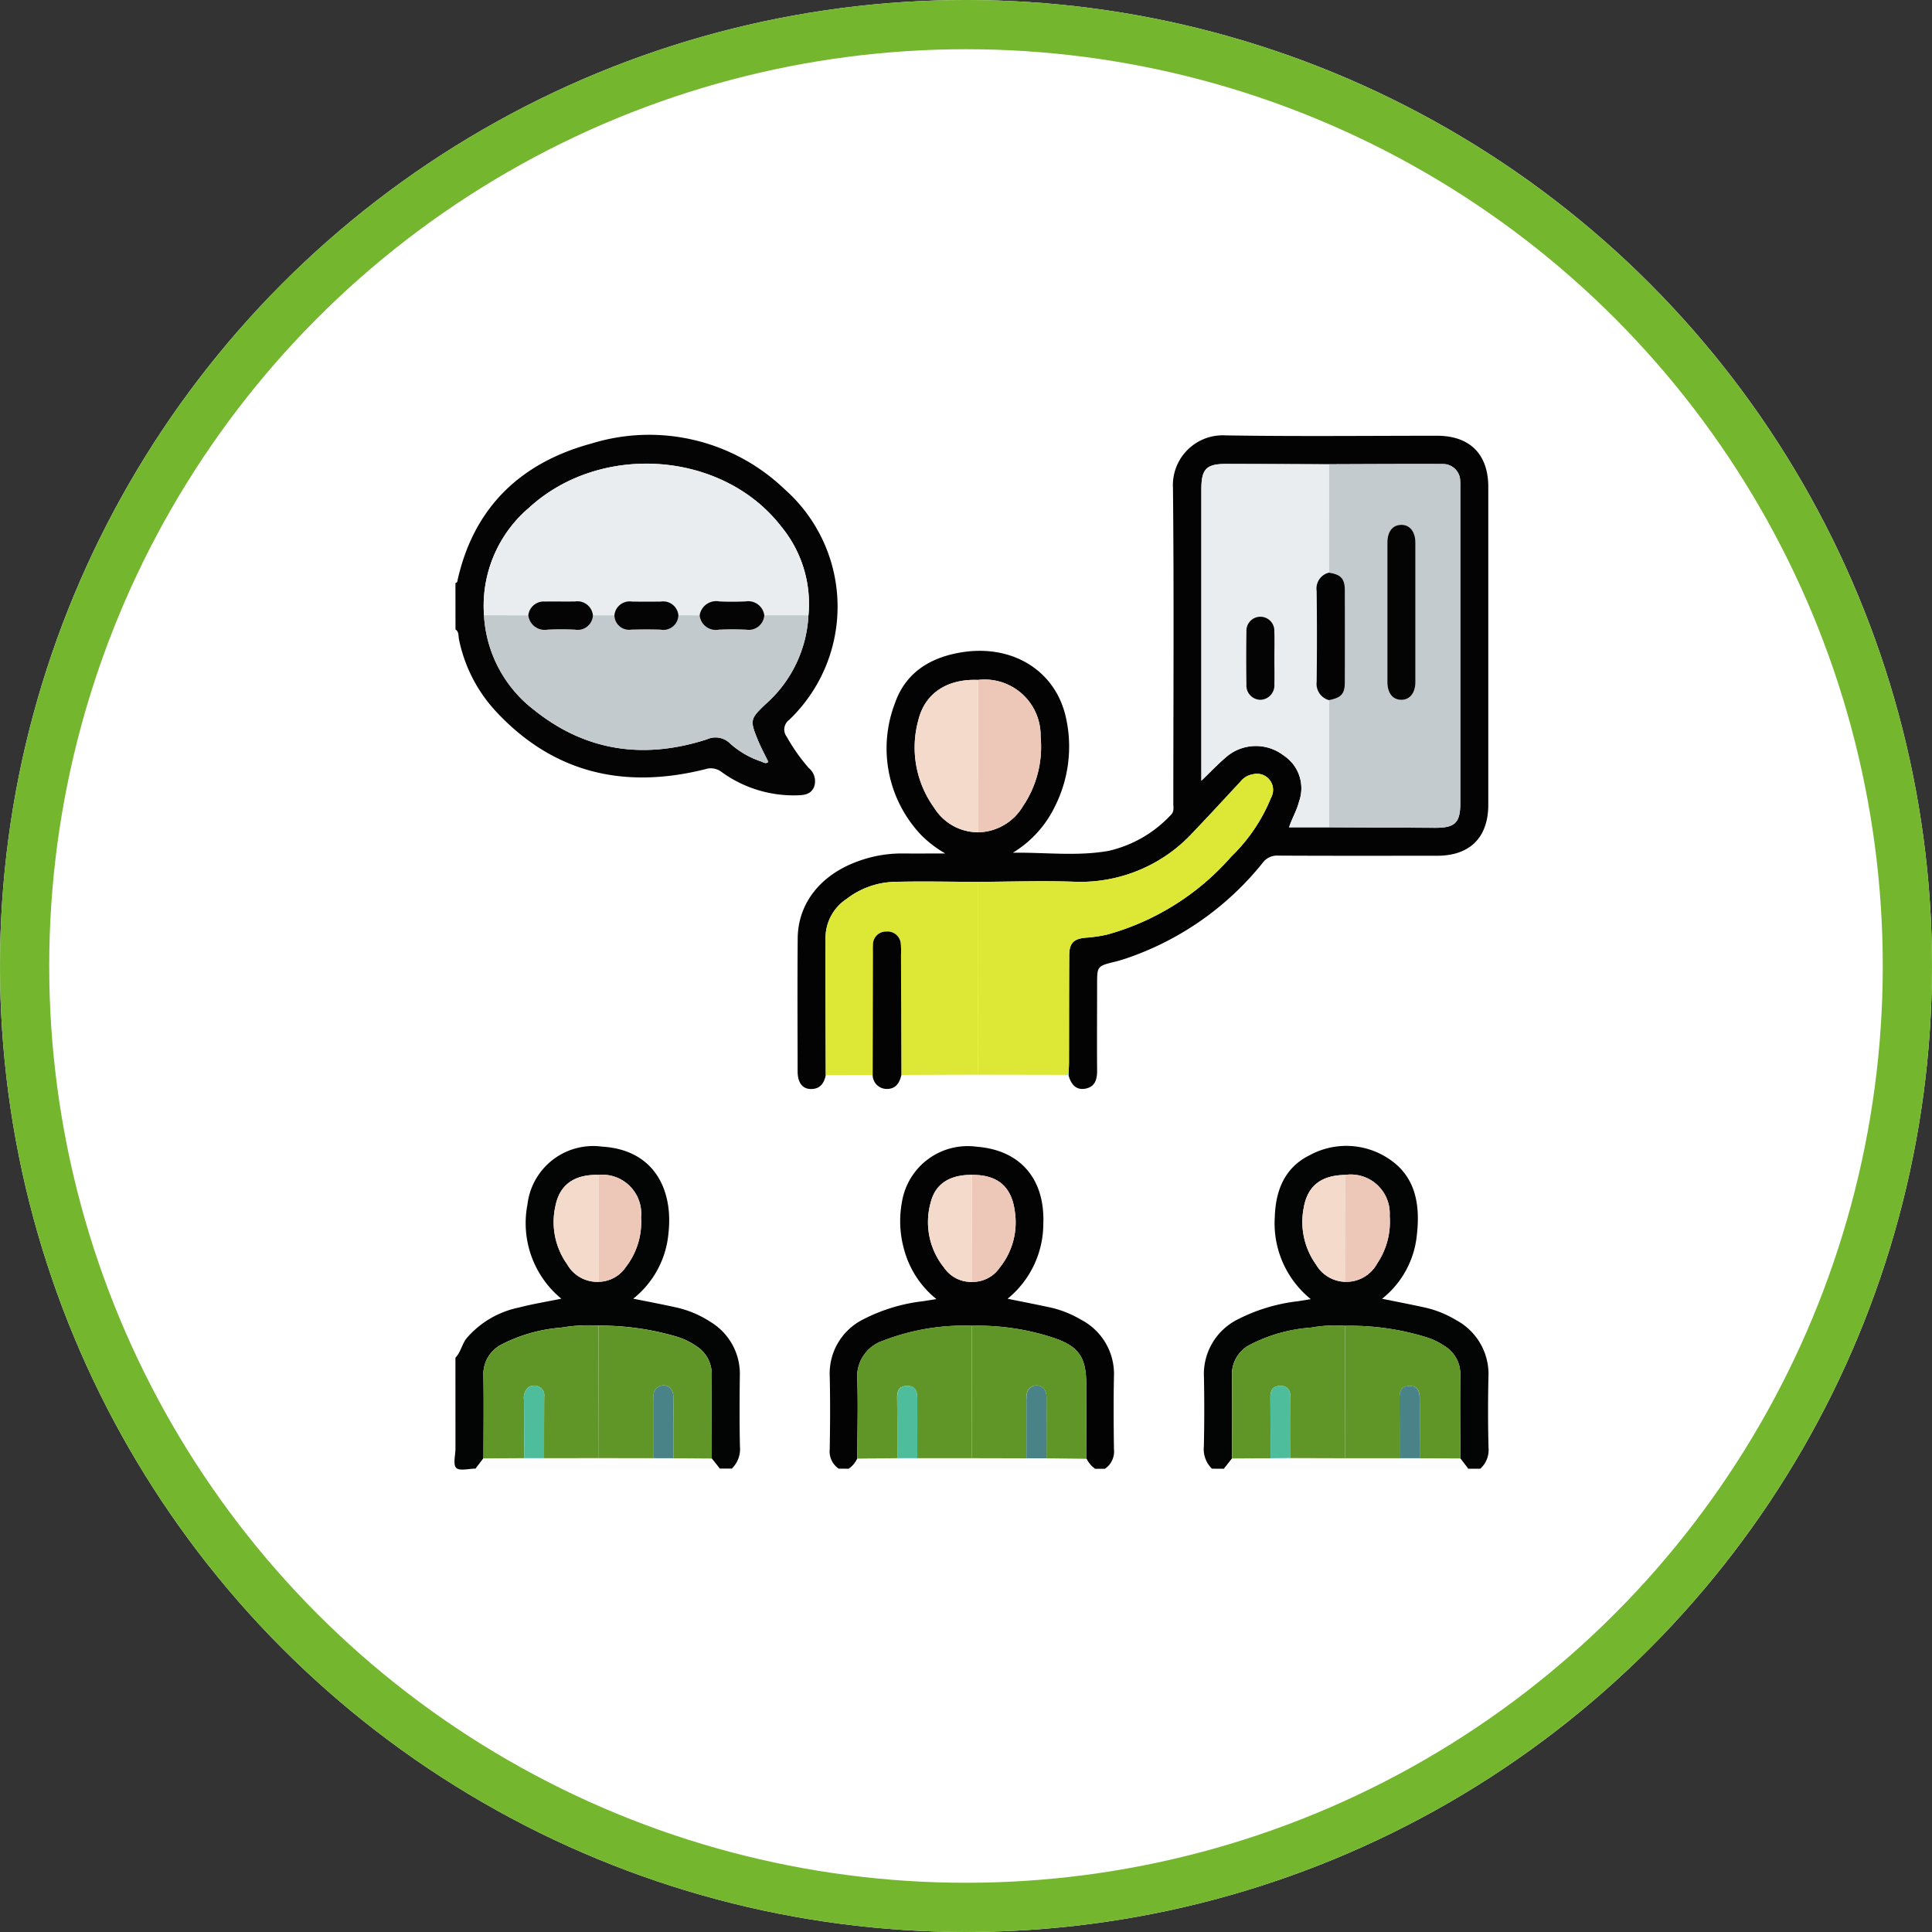 <svg xmlns="http://www.w3.org/2000/svg" width="157" height="157" viewBox="0 0 157 157">
  <rect x="0" y="0" width="157" height="157" fill="#333333" stroke="none"/>
  <g id="Grupo_109457" data-name="Grupo 109457" transform="translate(-725 -1405)">
    <g id="Elipse_4730" data-name="Elipse 4730" transform="translate(725 1405)" fill="#fff" stroke="#75b62f" stroke-width="4">
      <circle cx="78.5" cy="78.5" r="78.5" stroke="none"/>
      <circle cx="78.5" cy="78.5" r="76.5" fill="none"/>
    </g>
    <g id="Grupo_108809" data-name="Grupo 108809" transform="translate(681.931 1094.088)">
      <path id="Trazado_158386" data-name="Trazado 158386" d="M80.165,358.292c.18-.034.16-.187.19-.313,1.353-5.92,5.19-9.494,10.882-11.03a15.893,15.893,0,0,1,15.682,3.724,12.727,12.727,0,0,1,.37,18.735.972.972,0,0,0-.2,1.379,14.883,14.883,0,0,0,1.79,2.537,1.382,1.382,0,0,1,.423,1.552c-.281.636-.871.656-1.461.668a9.962,9.962,0,0,1-6.058-1.905,1.429,1.429,0,0,0-1.33-.216c-6.632,1.656-12.437.3-17.133-4.849a12.159,12.159,0,0,1-2.868-5.71c-.058-.267.016-.609-.282-.8Zm2.322,2.617a10.4,10.4,0,0,0,4.092,7.715c4.215,3.371,8.958,4.007,14.037,2.363a1.663,1.663,0,0,1,1.862.338,7.128,7.128,0,0,0,2.531,1.467c.183.064.377.233.579.027-.289-.6-.6-1.17-.849-1.771-.662-1.615-.616-1.72.611-2.9a10.3,10.3,0,0,0,3.5-7.237,9.879,9.879,0,0,0-2.233-7.237c-4.748-6.111-14.661-6.841-20.475-1.5A10.449,10.449,0,0,0,82.487,360.91Z" transform="translate(-0.086 0)" fill="#040404"/>
      <path id="Trazado_158387" data-name="Trazado 158387" d="M80.079,483.893c.439-.452.52-1.1.915-1.593a7.61,7.61,0,0,1,4.225-2.482c1.126-.294,2.28-.479,3.465-.722a7.954,7.954,0,0,1-2.752-7.658,5.377,5.377,0,0,1,6.063-4.7c4.308.261,5.769,3.59,5.4,6.982a7.652,7.652,0,0,1-2.867,5.375c1.187.239,2.305.449,3.416.694a8.415,8.415,0,0,1,2.851,1.187,4.92,4.92,0,0,1,2.394,4.388c-.022,1.912-.032,3.825.009,5.737a2.215,2.215,0,0,1-.657,1.8h-.984l-.653-.825c0-2.258-.019-4.516,0-6.773a2.682,2.682,0,0,0-1.3-2.387,5.718,5.718,0,0,0-1.7-.783,21.981,21.981,0,0,0-6.193-.85,12.909,12.909,0,0,0-3.009.159,12.8,12.8,0,0,0-4.9,1.385,2.715,2.715,0,0,0-1.451,2.545c.038,2.231.008,4.462.006,6.693l-.636.838c-.546,0-1.306.214-1.579-.06s-.06-1.033-.06-1.579Zm11.635-14.86c-1.968-.043-3.166.781-3.512,2.542a5.916,5.916,0,0,0,.958,4.73,2.8,2.8,0,0,0,2.57,1.419,2.713,2.713,0,0,0,2.2-1.207,5.963,5.963,0,0,0,1.236-4.036A3.166,3.166,0,0,0,91.715,469.033Z" transform="translate(0 -62.648)" fill="#030404"/>
      <path id="Trazado_158388" data-name="Trazado 158388" d="M207.556,492.853a2.21,2.21,0,0,1-.657-1.8q.063-2.824.007-5.651a4.962,4.962,0,0,1,2.736-4.676,14.267,14.267,0,0,1,4.9-1.48l1.047-.17a7.927,7.927,0,0,1-2.925-6.695c.069-2.139.8-4,2.83-5a6.212,6.212,0,0,1,6.33.221c2.305,1.457,2.666,3.8,2.382,6.277a7.539,7.539,0,0,1-2.825,5.165c1.212.246,2.322.458,3.425.7a8.465,8.465,0,0,1,2.569,1.021,4.982,4.982,0,0,1,2.651,4.646q-.066,2.866.006,5.733a2.051,2.051,0,0,1-.672,1.714h-.984l-.64-.835c0-2.26-.023-4.52,0-6.78a2.655,2.655,0,0,0-1.313-2.38,5.493,5.493,0,0,0-1.469-.7,20.973,20.973,0,0,0-6.591-.92,11.11,11.11,0,0,0-2.774.149,12.653,12.653,0,0,0-5,1.419,2.7,2.7,0,0,0-1.41,2.5c.03,2.239.007,4.478.006,6.718l-.653.829Zm10.8-15.187a2.843,2.843,0,0,0,2.619-1.478A6.043,6.043,0,0,0,222,472.324a3.173,3.173,0,0,0-3.626-3.344c-1.951.032-3.067.894-3.368,2.72a5.942,5.942,0,0,0,1.011,4.566A2.822,2.822,0,0,0,218.358,477.666Z" transform="translate(-66.001 -62.591)" fill="#030404"/>
      <path id="Trazado_158389" data-name="Trazado 158389" d="M144.279,492.91a1.7,1.7,0,0,1-.731-1.6c.032-1.965.045-3.932,0-5.9a4.91,4.91,0,0,1,2.688-4.617,14.06,14.06,0,0,1,4.893-1.492c.322-.054.645-.1,1.089-.172a7.737,7.737,0,0,1-2.6-3.931,8.539,8.539,0,0,1-.2-3.97,5.41,5.41,0,0,1,6.085-4.48c3.528.272,5.546,2.618,5.4,6.272A7.868,7.868,0,0,1,158,479.1c1.181.239,2.281.453,3.378.689a8.513,8.513,0,0,1,2.575,1.006,4.963,4.963,0,0,1,2.691,4.622c-.039,1.965-.028,3.931,0,5.9a1.7,1.7,0,0,1-.73,1.6h-.82a2,2,0,0,1-.683-.811q-.01-3.024-.019-6.049c0-2.2-.606-3.107-2.715-3.8a19.689,19.689,0,0,0-6.589-.962,18.2,18.2,0,0,0-7.186,1.206,3.077,3.077,0,0,0-2.114,3.224c.066,2.121,0,4.246,0,6.369a2.008,2.008,0,0,1-.689.818ZM155.1,469.034c-1.8-.011-2.968.724-3.349,2.244a5.9,5.9,0,0,0,1.1,5.308,2.65,2.65,0,0,0,2.23,1.146,2.679,2.679,0,0,0,2.3-1.185,5.853,5.853,0,0,0,1.21-4.536C158.331,469.983,157.184,469.019,155.1,469.034Z" transform="translate(-33.052 -62.648)" fill="#030303"/>
      <path id="Trazado_158390" data-name="Trazado 158390" d="M210.32,520.35l.653-.829,3.125-.019,1.622-.015,4.446.013h6.053l3.3.015.64.835Z" transform="translate(-67.781 -90.088)" fill="#fdfdfd"/>
      <path id="Trazado_158391" data-name="Trazado 158391" d="M83.581,520.355l.636-.838,3.307-.019,1.622,0L93.6,519.5l4.416.007,1.632.005,3.12.022.653.826Z" transform="translate(-1.862 -90.092)" fill="#fdfdfd"/>
      <path id="Trazado_158392" data-name="Trazado 158392" d="M166.1,519.547a2,2,0,0,0,.683.811h-20a2,2,0,0,0,.689-.818l3.254-.035,1.622,0,4.447,0,4.419,0h1.633Z" transform="translate(-34.733 -90.095)" fill="#fdfdfd"/>
      <path id="Trazado_158393" data-name="Trazado 158393" d="M140.384,398.3c-.138.7-.509,1.16-1.268,1.122-.66-.034-1.015-.548-1.017-1.43-.006-3.606-.026-7.213.006-10.819.024-2.833,1.846-5.134,4.84-6.233a10.293,10.293,0,0,1,3.684-.657c1.086.011,2.171,0,3.465,0a9.414,9.414,0,0,1-1.92-1.46A10.23,10.23,0,0,1,146,368.092c.852-2.473,2.816-3.712,5.343-4.142,4.185-.711,7.741,1.466,8.568,5.332a10.806,10.806,0,0,1-.9,7.171,8.937,8.937,0,0,1-3.422,3.77c2.614-.039,5.226.309,7.807-.156a9.942,9.942,0,0,0,5.026-2.909c.291-.277.207-.6.207-.913,0-8.551.059-17.1-.029-25.653a4.051,4.051,0,0,1,4.254-4.284c5.735.094,11.474.03,17.21.031,2.659,0,4.16,1.5,4.16,4.158q0,12.908,0,25.817c0,2.666-1.485,4.153-4.153,4.155-4.317,0-8.633.012-12.949-.012a1.44,1.44,0,0,0-1.233.588,24.147,24.147,0,0,1-11.187,7.8c-.259.082-.519.164-.784.228-1.481.362-1.482.36-1.483,1.853,0,2.322-.019,4.645,0,6.967.006.732-.151,1.348-.942,1.5s-1.186-.375-1.379-1.078a.137.137,0,0,0,0-.152c.012-.3.035-.6.036-.9.007-2.9,0-5.791.019-8.687,0-1.017.361-1.362,1.356-1.451a11.371,11.371,0,0,0,1.7-.244,20.726,20.726,0,0,0,10.115-6.348,13.951,13.951,0,0,0,3.232-4.784,1.31,1.31,0,0,0-1.484-1.9,1.606,1.606,0,0,0-1.023.62c-1.252,1.335-2.483,2.689-3.751,4.009a12.434,12.434,0,0,1-9.795,4.1c-2.591-.091-5.188,0-7.782.013-2.291-.005-4.584-.063-6.873,0a6.648,6.648,0,0,0-3.784,1.384,3.792,3.792,0,0,0-1.713,3.1C140.353,390.822,140.375,394.559,140.384,398.3Zm12.362-19.734a4.323,4.323,0,0,0,3.656-2.11,8.618,8.618,0,0,0,1.442-5.662,4.548,4.548,0,0,0-5.094-4.61c-2.472-.1-4.3,1.062-4.838,3.248a8.365,8.365,0,0,0,1.286,7.148A4.2,4.2,0,0,0,152.747,378.561Zm28.525-29.907q-4.178-.015-8.355-.029c-1.6,0-2.008.411-2.008,2.044q0,11.43,0,22.861v.835c.748-.715,1.394-1.406,2.115-2.005a3.7,3.7,0,0,1,4.562-.051,3.185,3.185,0,0,1,1.262,3.743c-.177.734-.579,1.377-.81,2.1h3.24q4.336.022,8.672.041c1.566,0,2-.425,2-1.976q0-12.81,0-25.62c0-.191.007-.383-.008-.573a1.388,1.388,0,0,0-1.419-1.391C187.437,348.625,184.354,348.645,181.272,348.654Z" transform="translate(-30.212 -0.016)" fill="#030304"/>
      <path id="Trazado_158394" data-name="Trazado 158394" d="M168.61,412.432c2.594-.011,5.191-.1,7.782-.013a12.433,12.433,0,0,0,9.795-4.1c1.267-1.32,2.5-2.674,3.751-4.009a1.606,1.606,0,0,1,1.023-.62,1.31,1.31,0,0,1,1.484,1.9,13.951,13.951,0,0,1-3.232,4.784,20.726,20.726,0,0,1-10.115,6.348,11.387,11.387,0,0,1-1.7.244c-.995.089-1.351.434-1.356,1.451-.014,2.9-.012,5.791-.019,8.687,0,.3-.023.6-.036.9l-.156.11-7.184-.014c-.011-.353-.03-.706-.031-1.059Q168.612,419.735,168.61,412.432Z" transform="translate(-46.087 -29.855)" fill="#dce736"/>
      <path id="Trazado_158395" data-name="Trazado 158395" d="M155.2,421.889q0,7.3.008,14.606c0,.353.02.706.031,1.059l-6.245.025q-.014-4.87-.029-9.74a5.541,5.541,0,0,0-.02-.9,1.068,1.068,0,0,0-1.169-1.014,1.052,1.052,0,0,0-1.084,1.1c-.017.217,0,.436-.005.655q-.012,4.952-.024,9.9l-3.813.01c-.009-3.737-.032-7.474-.02-11.211a3.791,3.791,0,0,1,1.713-3.1,6.648,6.648,0,0,1,3.784-1.384C150.615,421.826,152.908,421.883,155.2,421.889Z" transform="translate(-32.676 -39.312)" fill="#dce736"/>
      <path id="Trazado_158396" data-name="Trazado 158396" d="M150.819,441.986q.012-4.952.024-9.9c0-.218-.012-.438.005-.655a1.052,1.052,0,0,1,1.084-1.1,1.068,1.068,0,0,1,1.169,1.014,5.546,5.546,0,0,1,.02.9q.016,4.87.029,9.74c-.138.641-.464,1.139-1.173,1.133A1.139,1.139,0,0,1,150.819,441.986Z" transform="translate(-36.834 -43.716)" fill="#030304"/>
      <path id="Trazado_158397" data-name="Trazado 158397" d="M183.66,454.473l.156-.11a.137.137,0,0,1,0,.152Z" transform="translate(-53.915 -56.217)" fill="#75dff6"/>
      <path id="Trazado_158398" data-name="Trazado 158398" d="M84.975,363.419a10.449,10.449,0,0,1,3.66-8.735c5.814-5.337,15.727-4.607,20.475,1.5a9.879,9.879,0,0,1,2.233,7.237l-3.591,0a1.315,1.315,0,0,0-1.529-1.121c-.7.026-1.41.033-2.113,0a1.366,1.366,0,0,0-1.615,1.128l-1.723-.006a1.242,1.242,0,0,0-1.426-1.118c-.782.013-1.565.012-2.348,0a1.243,1.243,0,0,0-1.427,1.115H93.826a1.265,1.265,0,0,0-1.451-1.118c-.817.015-1.635-.006-2.452.006a1.26,1.26,0,0,0-1.352,1.121Z" transform="translate(-2.574 -2.509)" fill="#eaedef"/>
      <path id="Trazado_158399" data-name="Trazado 158399" d="M100.8,376.769l1.723.006a1.321,1.321,0,0,0,1.575,1.162,20.8,20.8,0,0,1,2.2,0,1.262,1.262,0,0,0,1.48-1.165l3.591,0a10.3,10.3,0,0,1-3.5,7.237c-1.228,1.176-1.274,1.281-.611,2.9.246.6.56,1.173.849,1.771-.2.205-.4.037-.579-.027A7.127,7.127,0,0,1,105,387.184a1.663,1.663,0,0,0-1.862-.338c-5.079,1.644-9.822,1.009-14.037-2.362A10.4,10.4,0,0,1,85,376.768l3.6.01a1.34,1.34,0,0,0,1.583,1.16,20.952,20.952,0,0,1,2.2,0,1.236,1.236,0,0,0,1.469-1.166H95.6a1.194,1.194,0,0,0,1.378,1.165c.788-.02,1.576-.028,2.363,0A1.221,1.221,0,0,0,100.8,376.769Z" transform="translate(-2.603 -15.858)" fill="#c2cacd"/>
      <path id="Trazado_158400" data-name="Trazado 158400" d="M88.208,507.8l-3.307.019c0-2.231.032-4.463-.006-6.693a2.715,2.715,0,0,1,1.451-2.545,12.8,12.8,0,0,1,4.9-1.385,12.91,12.91,0,0,1,3.009-.159q.009,5.38.019,10.76l-4.449.006c0-1.66,0-3.32.012-4.981a.778.778,0,0,0-.411-.817.86.86,0,0,0-.862.03,1.145,1.145,0,0,0-.372,1.029C88.206,504.643,88.2,506.221,88.208,507.8Z" transform="translate(-2.545 -78.394)" fill="#609627"/>
      <path id="Trazado_158401" data-name="Trazado 158401" d="M104.428,507.829q-.009-5.38-.019-10.76a21.981,21.981,0,0,1,6.193.85,5.719,5.719,0,0,1,1.7.783,2.682,2.682,0,0,1,1.3,2.387c-.022,2.258,0,4.515,0,6.773l-3.12-.022c0-1.661.012-3.323,0-4.984-.006-.742-.6-1.152-1.194-.829-.411.224-.442.648-.441,1.069q.006,2.37,0,4.739Z" transform="translate(-12.695 -78.426)" fill="#609627"/>
      <path id="Trazado_158402" data-name="Trazado 158402" d="M100.476,480.222a2.8,2.8,0,0,1-2.57-1.42,5.916,5.916,0,0,1-.958-4.73c.346-1.761,1.545-2.585,3.512-2.542Q100.468,475.876,100.476,480.222Z" transform="translate(-8.745 -65.145)" fill="#f3dacb"/>
      <path id="Trazado_158403" data-name="Trazado 158403" d="M104.427,480.224q-.008-4.346-.016-8.692a3.166,3.166,0,0,1,3.449,3.448,5.963,5.963,0,0,1-1.236,4.036A2.713,2.713,0,0,1,104.427,480.224Z" transform="translate(-12.696 -65.146)" fill="#edc8b9"/>
      <path id="Trazado_158404" data-name="Trazado 158404" d="M235.237,507.843h-4.421q-.009-5.381-.017-10.762a20.973,20.973,0,0,1,6.591.92,5.493,5.493,0,0,1,1.469.7,2.655,2.655,0,0,1,1.313,2.38c-.027,2.26-.006,4.52,0,6.78l-3.3-.015c0-1.634.013-3.269,0-4.9-.005-.523-.147-.983-.828-.97-.656.012-.813.4-.809.971C235.242,504.574,235.236,506.209,235.237,507.843Z" transform="translate(-78.432 -78.431)" fill="#609627"/>
      <path id="Trazado_158405" data-name="Trazado 158405" d="M220.849,497.047q.009,5.381.017,10.762l-4.446-.013c0-1.632.016-3.266,0-4.9,0-.526-.159-.979-.835-.964-.657.015-.805.412-.8.978.014,1.633.01,3.266.013,4.9l-3.125.019c0-2.24.025-4.479-.005-6.718a2.7,2.7,0,0,1,1.41-2.5,12.654,12.654,0,0,1,5-1.419A11.113,11.113,0,0,1,220.849,497.047Z" transform="translate(-68.482 -78.397)" fill="#609627"/>
      <path id="Trazado_158406" data-name="Trazado 158406" d="M230.794,471.535a3.173,3.173,0,0,1,3.626,3.344,6.043,6.043,0,0,1-1.022,3.865,2.843,2.843,0,0,1-2.619,1.478Q230.786,475.879,230.794,471.535Z" transform="translate(-78.422 -65.146)" fill="#edc8b9"/>
      <path id="Trazado_158407" data-name="Trazado 158407" d="M227.058,471.538q-.008,4.343-.015,8.687a2.822,2.822,0,0,1-2.342-1.4,5.942,5.942,0,0,1-1.011-4.566C223.99,472.432,225.107,471.57,227.058,471.538Z" transform="translate(-74.686 -65.149)" fill="#f3dacb"/>
      <path id="Trazado_158408" data-name="Trazado 158408" d="M151.469,507.838l-3.254.035c.008-2.123.07-4.248,0-6.369a3.077,3.077,0,0,1,2.114-3.224,18.2,18.2,0,0,1,7.186-1.206q.009,5.382.018,10.762l-4.447,0c0-1.633.016-3.266,0-4.9,0-.525-.153-.981-.829-.969-.656.011-.812.4-.807.972C151.471,504.572,151.466,506.205,151.469,507.838Z" transform="translate(-35.479 -78.43)" fill="#609627"/>
      <path id="Trazado_158409" data-name="Trazado 158409" d="M167.622,507.836q-.009-5.381-.018-10.762a19.687,19.687,0,0,1,6.589.962c2.109.689,2.711,1.6,2.715,3.8q.005,3.025.019,6.049l-3.254-.039c0-1.662.012-3.323,0-4.985-.006-.74-.607-1.151-1.2-.826-.411.226-.44.649-.439,1.071q.007,2.37,0,4.74Z" transform="translate(-45.564 -78.428)" fill="#609627"/>
      <path id="Trazado_158410" data-name="Trazado 158410" d="M167.594,471.533c2.088-.016,3.235.948,3.492,2.977a5.853,5.853,0,0,1-1.21,4.536,2.679,2.679,0,0,1-2.3,1.185Q167.587,475.882,167.594,471.533Z" transform="translate(-45.55 -65.147)" fill="#edc8b9"/>
      <path id="Trazado_158411" data-name="Trazado 158411" d="M163.755,471.533q-.008,4.349-.016,8.7a2.65,2.65,0,0,1-2.23-1.146,5.9,5.9,0,0,1-1.1-5.308C160.787,472.257,161.954,471.522,163.755,471.533Z" transform="translate(-41.711 -65.147)" fill="#f3dacb"/>
      <path id="Trazado_158412" data-name="Trazado 158412" d="M218.177,513.148c0-1.633,0-3.266-.013-4.9-.005-.566.143-.963.8-.979.676-.015.83.438.835.964.016,1.633,0,3.266,0,4.9Z" transform="translate(-71.86 -83.735)" fill="#4ebd9c"/>
      <path id="Trazado_158413" data-name="Trazado 158413" d="M240.039,513.15c0-1.635.005-3.269-.008-4.9,0-.571.153-.958.809-.971.68-.012.823.448.828.97.017,1.634,0,3.269,0,4.9Z" transform="translate(-83.234 -83.737)" fill="#498388"/>
      <path id="Trazado_158414" data-name="Trazado 158414" d="M91.786,513.112c0-1.578,0-3.157-.012-4.736a1.145,1.145,0,0,1,.372-1.029.86.86,0,0,1,.862-.03.778.778,0,0,1,.411.817c-.011,1.66-.009,3.32-.012,4.981Z" transform="translate(-6.124 -83.706)" fill="#4ebd9c"/>
      <path id="Trazado_158415" data-name="Trazado 158415" d="M113.647,513.093q0-2.369,0-4.739c0-.421.03-.845.442-1.069.591-.323,1.188.087,1.194.829.014,1.661,0,3.323,0,4.984Z" transform="translate(-17.498 -83.684)" fill="#498388"/>
      <path id="Trazado_158416" data-name="Trazado 158416" d="M154.982,513.144c0-1.633,0-3.266-.012-4.9,0-.569.151-.961.807-.972.676-.012.824.444.829.969.014,1.633,0,3.266,0,4.9Z" transform="translate(-38.993 -83.735)" fill="#4ebd9c"/>
      <path id="Trazado_158417" data-name="Trazado 158417" d="M176.844,513.1q0-2.37,0-4.74c0-.421.028-.845.439-1.071.59-.324,1.191.086,1.2.826.014,1.661,0,3.323,0,4.985Z" transform="translate(-50.367 -83.684)" fill="#498388"/>
      <path id="Trazado_158418" data-name="Trazado 158418" d="M228.075,351.173c3.082-.009,6.165-.029,9.247-.019a1.388,1.388,0,0,1,1.419,1.391c.014.19.008.382.008.573q0,12.81,0,25.62c0,1.551-.43,1.98-2,1.976q-4.336-.013-8.672-.041,0-5.166,0-10.331c.988-.186,1.291-.5,1.295-1.436q.014-3.75,0-7.5c0-.944-.323-1.275-1.3-1.42Q228.075,355.578,228.075,351.173Zm4.751,11.95c0,1.912,0,3.825,0,5.738,0,.892.41,1.428,1.087,1.455.711.029,1.187-.532,1.189-1.452q.009-5.656,0-11.311c0-.923-.472-1.481-1.185-1.455-.68.026-1.089.559-1.091,1.451C232.822,359.406,232.826,361.264,232.826,363.122Z" transform="translate(-77.015 -2.535)" fill="#c3cbce"/>
      <path id="Trazado_158419" data-name="Trazado 158419" d="M216.844,351.165q0,4.406,0,8.812a1.327,1.327,0,0,0-.989,1.487q.037,3.688,0,7.376a1.375,1.375,0,0,0,.994,1.494q0,5.165,0,10.331h-3.24c.231-.725.633-1.369.81-2.1a3.185,3.185,0,0,0-1.262-3.743,3.7,3.7,0,0,0-4.562.051c-.721.6-1.367,1.291-2.115,2.005v-.835q0-11.43,0-22.861c0-1.634.405-2.048,2.008-2.044Q212.666,351.146,216.844,351.165Zm-4.432,15.768c0-.735.022-1.471-.006-2.205a1.135,1.135,0,1,0-2.268.019q-.034,2.164,0,4.329a1.155,1.155,0,0,0,1.143,1.23,1.171,1.171,0,0,0,1.128-1.25C212.429,368.349,212.412,367.641,212.412,366.933Z" transform="translate(-65.784 -2.527)" fill="#eaedef"/>
      <path id="Trazado_158420" data-name="Trazado 158420" d="M168.638,387.709a4.548,4.548,0,0,1,5.094,4.61,8.618,8.618,0,0,1-1.442,5.662,4.323,4.323,0,0,1-3.656,2.11Q168.636,393.9,168.638,387.709Z" transform="translate(-46.1 -21.546)" fill="#edc8b9"/>
      <path id="Trazado_158421" data-name="Trazado 158421" d="M163.08,387.709q0,6.191,0,12.382a4.2,4.2,0,0,1-3.549-1.987,8.365,8.365,0,0,1-1.286-7.147C158.785,388.772,160.607,387.613,163.08,387.709Z" transform="translate(-40.541 -21.546)" fill="#f3dacb"/>
      <path id="Trazado_158422" data-name="Trazado 158422" d="M97.753,375.558a1.236,1.236,0,0,1-1.469,1.166,20.952,20.952,0,0,0-2.2,0,1.34,1.34,0,0,1-1.583-1.16,1.26,1.26,0,0,1,1.352-1.121c.817-.012,1.634.009,2.452-.006A1.265,1.265,0,0,1,97.753,375.558Z" transform="translate(-6.501 -14.648)" fill="#040404"/>
      <path id="Trazado_158423" data-name="Trazado 158423" d="M126.769,375.552a1.263,1.263,0,0,1-1.48,1.165,20.786,20.786,0,0,0-2.2,0,1.321,1.321,0,0,1-1.575-1.162,1.366,1.366,0,0,1,1.615-1.128c.7.034,1.409.027,2.113,0A1.315,1.315,0,0,1,126.769,375.552Z" transform="translate(-21.591 -14.64)" fill="#040404"/>
      <path id="Trazado_158424" data-name="Trazado 158424" d="M112.285,375.559a1.221,1.221,0,0,1-1.46,1.166c-.787-.03-1.576-.022-2.363,0a1.194,1.194,0,0,1-1.378-1.165,1.243,1.243,0,0,1,1.427-1.115c.783.011,1.566.012,2.348,0A1.242,1.242,0,0,1,112.285,375.559Z" transform="translate(-14.087 -14.648)" fill="#040404"/>
      <path id="Trazado_158425" data-name="Trazado 158425" d="M237.975,368.483c0-1.858,0-3.716,0-5.574,0-.892.411-1.425,1.091-1.451.713-.027,1.183.531,1.185,1.454q.009,5.656,0,11.311c0,.919-.478,1.481-1.189,1.452-.677-.028-1.086-.564-1.087-1.455C237.971,372.308,237.975,370.395,237.975,368.483Z" transform="translate(-82.163 -7.895)" fill="#040404"/>
      <path id="Trazado_158426" data-name="Trazado 158426" d="M227,379.915a1.375,1.375,0,0,1-.994-1.494q.044-3.688,0-7.376a1.327,1.327,0,0,1,.989-1.487c.975.145,1.295.476,1.3,1.42q.014,3.75,0,7.5C228.295,379.413,227.991,379.73,227,379.915Z" transform="translate(-75.941 -12.109)" fill="#030304"/>
      <path id="Trazado_158427" data-name="Trazado 158427" d="M216.358,380.4c0,.708.017,1.416,0,2.124a1.171,1.171,0,0,1-1.128,1.25,1.155,1.155,0,0,1-1.143-1.23q-.03-2.164,0-4.329a1.135,1.135,0,1,1,2.268-.019C216.379,378.929,216.358,379.665,216.358,380.4Z" transform="translate(-69.73 -15.994)" fill="#040404"/>
    </g>
  </g>
</svg>
